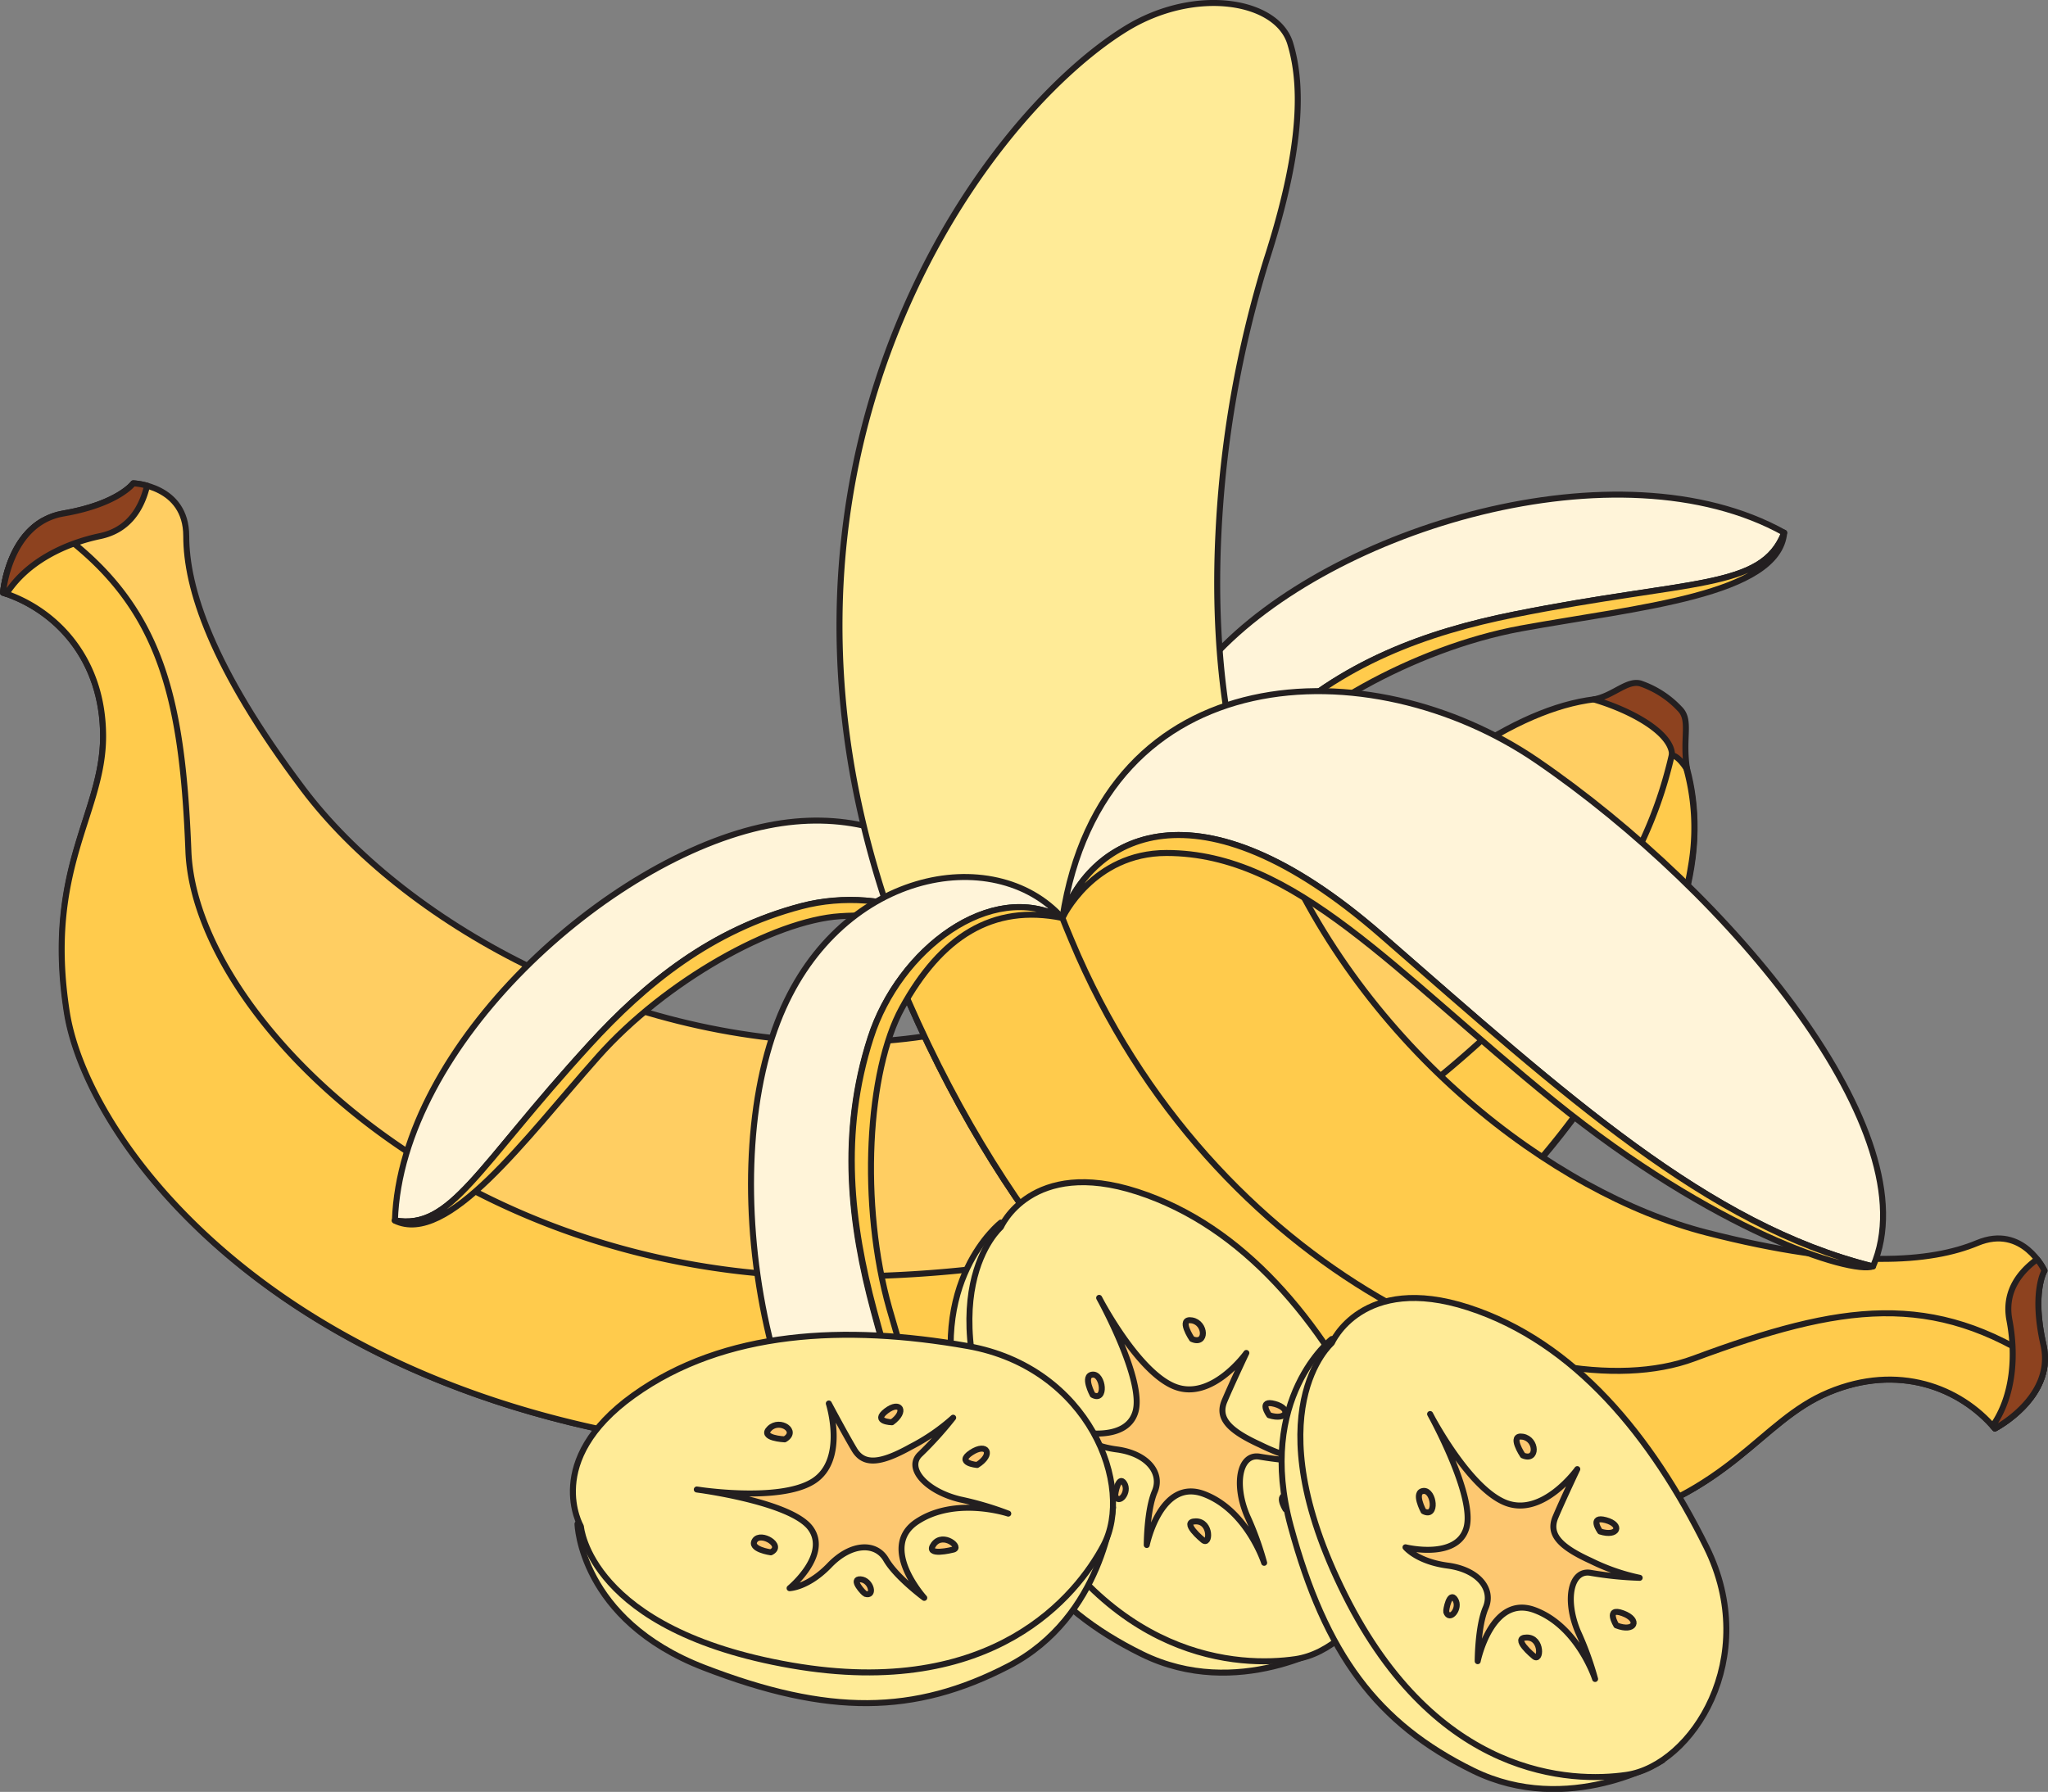 <svg id="Layer_2" data-name="Layer 2" xmlns="http://www.w3.org/2000/svg" viewBox="0 0 256.44 224.42"><rect x="0" y="0" width="256.44" height="224.42" fill="#808080" stroke="none"/><defs><style>.cls-1{fill:#ffce62;}.cls-1,.cls-2,.cls-3,.cls-4,.cls-5,.cls-6{stroke:#231f20;stroke-linejoin:round;stroke-width:0.75px;}.cls-2{fill:#ffcb4c;}.cls-3{fill:#8d421f;}.cls-4{fill:#fff4d9;}.cls-5{fill:#ffeb97;}.cls-6{fill:#fdc871;}</style></defs><title>bananaIcon</title><path class="cls-1" d="M720.06,357.5c-8.52-2.6-18.92,1.28-33.11,13.41s-42.59,28.92-68,28.92c-29.2,0-55.89-15.34-68.22-31.69-11.59-15.37-14.66-25.31-14.66-31.69s-6.63-6.62-6.63-6.62-1.89,2.6-8.75,3.78-7.56,9.93-7.56,9.93c6.62,2.13,12.53,8.28,12.53,18s-7.33,16.55-4.49,34.52,31.69,55.58,99.8,55.58c68.68,0,99.93-50.74,103.57-73.79C726.59,364.86,720.06,357.5,720.06,357.5Z" transform="translate(-512.75 -269.3)"/><path class="cls-2" d="M525.66,361.52c0-9.7-5.91-15.85-12.53-18,0,0,.53-6.46,5-9,14.45,9.62,17.42,21,18.21,41.39.82,20.91,33.52,53.28,80.62,53.28s70.81-18.77,88-36c12.25-12.25,15.94-23.07,17.58-31.49a28,28,0,0,1,1.94,16.13c-3.64,23.05-34.89,73.79-103.57,73.79-68.11,0-97-37.6-99.8-55.58S525.66,371.21,525.66,361.52Z" transform="translate(-512.75 -269.3)"/><path class="cls-3" d="M724,365.69c-.64-4.06.53-6.17-.93-7.62a12.1,12.1,0,0,0-4.91-3.17c-1.69-.46-3.4,1.55-5.84,2,4.66,1.37,9.8,4.18,9.8,7C723,364,724,365.69,724,365.69Z" transform="translate(-512.75 -269.3)"/><path class="cls-3" d="M520.69,333.61c6.86-1.18,8.75-3.78,8.75-3.78a8.61,8.61,0,0,1,1.73.3c-.79,3.28-2.63,5.63-5.87,6.31-4.31.9-9.14,3.14-11.76,7.24l-.41-.14S513.84,334.79,520.69,333.61Z" transform="translate(-512.75 -269.3)"/><path class="cls-4" d="M636.89,394.15c3.23-11.52-9.48-25.18-28-21.45-20,4-45.94,27.51-46.69,49.44,7.06,1.25,10.23-6.51,24.38-22,7-7.66,15.18-14.38,26.55-17.37C623.56,380.05,636.23,384.77,636.89,394.15Z" transform="translate(-512.75 -269.3)"/><path class="cls-2" d="M636.89,394.15c-.66-9.38-13.33-14.1-23.79-11.35-11.37,3-19.54,9.71-26.55,17.37-14.15,15.46-17.32,23.22-24.38,22,6.6,3.21,16.28-10.18,25.46-20.52,8.41-9.48,22-17.06,30.32-17.6C627.37,383.41,633.92,386.4,636.89,394.15Z" transform="translate(-512.75 -269.3)"/><path class="cls-4" d="M668.85,389.28c-12.4-3.42-17.92-22.72-4.18-37.73,14.84-16.2,50.88-27,71.49-15.53-2.78,7.19-11.68,5.8-33.79,10.24-10.94,2.2-21.68,6-30.75,14.8C663.27,369.17,660.58,383.46,668.85,389.28Z" transform="translate(-512.75 -269.3)"/><path class="cls-2" d="M668.85,389.28c-8.27-5.82-5.58-20.11,2.77-28.22,9.07-8.8,19.81-12.6,30.75-14.8,22.11-4.44,31-3.05,33.79-10.24-.72,7.86-18.43,9.34-33,12-13.41,2.48-27.94,10.78-33.06,18.15C664.25,374.55,663.36,382.25,668.85,389.28Z" transform="translate(-512.75 -269.3)"/><path class="cls-5" d="M653.73,272.9c-8.91,5.48-22.08,19.42-29.87,40.68-6.23,17-10.76,44.31,3.1,77.58,15.68,37.66,37.62,54.5,53.26,62,13.7,6.57,25.41,7.26,31.79,5.71,10.32-2.5,15.46-6.86,20-10.7,2.83-2.41,5.51-4.68,9-6.15a20,20,0,0,1,16.52.13,19.21,19.21,0,0,1,5.29,3.75c1.76-1.25,4.86-4,4-7.78-1.14-5-.61-8-.12-9.53a5.68,5.68,0,0,0-2.17-2,4.15,4.15,0,0,0-3.54.07c-7.66,3.19-19.45,2.77-35-1.23a63.94,63.94,0,0,1-11.57-4.28C695.35,412,679.06,394.76,670.84,375c-4.33-10.4-6.25-23.81-5.53-38.77a138.51,138.51,0,0,1,6-34.3c3.87-12,4.93-20.83,3-27.17C672.7,269.34,662.45,267.54,653.73,272.9Z" transform="translate(-512.75 -269.3)"/><path class="cls-2" d="M625.29,391.85c25.45,61.1,70,72.93,87.15,68.76s20.59-13.3,29.29-16.93,16.43-.62,20.81,4.53c0,0,7.58-3.91,6.08-10.5s.13-9.26.13-9.26-2.69-5.86-8.42-3.47-15.78,3.34-33.91-1.31c-19.28-4.95-43-23.17-53.91-49.36-6-1.73-20.8-7.3-26.73,10C633.31,379.15,625.29,391.85,625.29,391.85Z" transform="translate(-512.75 -269.3)"/><path class="cls-2" d="M625.29,391.85c25.45,61.1,70,72.93,87.15,68.76s20.59-13.3,29.29-16.93,16.43-.62,20.81,4.53c0,0,5.6-2.89,6.22-7.89-14-9.37-25.34-7.78-43.93-.87-19.07,7.08-60.32-10.16-77.92-52.42-.39-.93-.77-1.85-1.13-2.76C636.66,379.89,625.29,391.85,625.29,391.85Z" transform="translate(-512.75 -269.3)"/><path class="cls-3" d="M768.62,437.71c-1.5-6.59.13-9.26.13-9.26a7.73,7.73,0,0,0-.92-1.44c-2.65,1.94-4.07,4.46-3.47,7.63.8,4.2.6,9.36-2.1,13.25l.28.32S770.12,444.3,768.62,437.71Z" transform="translate(-512.75 -269.3)"/><path class="cls-4" d="M645.78,384.27c3.62-10,16.68-18.13,39.92,2.14s40.87,36.35,61.58,41.5c7.19-16.49-17.72-46.69-42.11-63.37C684.44,350.37,650.86,351.32,645.78,384.27Z" transform="translate(-512.75 -269.3)"/><path class="cls-2" d="M645.78,384.27c3.62-10,16.68-18.13,39.92,2.14s40.87,36.35,61.58,41.5c-2.78,1-19.83-4.41-39.91-20.68s-32.47-31.1-48.56-31.1C649.55,376.13,645.78,384.27,645.78,384.27Z" transform="translate(-512.75 -269.3)"/><path class="cls-4" d="M645.78,384.27c-8.57-9.59-28.32-6-35.66,13-7.92,20.49-1.62,57.58,17.84,71,5.21-5.69,0-13.05-5.83-34.83-2.89-10.78-4.26-22.09-.4-34.12C625.29,388.2,636.89,379.44,645.78,384.27Z" transform="translate(-512.75 -269.3)"/><path class="cls-2" d="M645.78,384.27c-8.89-4.83-20.49,3.93-24,15-3.86,12-2.49,23.34.4,34.12,5.84,21.78,11,29.14,5.83,34.83,6.72-4.14.18-20.66-3.89-35-3.73-13.12-2.75-29.83,1.57-37.68C630.54,386.68,637,382.47,645.78,384.27Z" transform="translate(-512.75 -269.3)"/><path class="cls-5" d="M638.07,422.42s-9.5,7.37-5.14,23.46,10.86,24.71,22.82,30.59,23.72-1.28,23.72-1.28Z" transform="translate(-512.75 -269.3)"/><path class="cls-5" d="M638.07,423s3.78-8.76,17.1-4.44,22.93,16.11,29.81,30-1.8,27.33-10,28.53c-6.85,1-23.76.48-35.27-22.55S638.07,423,638.07,423Z" transform="translate(-512.75 -269.3)"/><path class="cls-6" d="M650.38,431.85s4.76,9.22,9.43,11.1,9-4.2,9-4.2-1.82,3.85-2.73,6,.5,3.69,4.46,5.5a25.12,25.12,0,0,0,6.08,2.1,45,45,0,0,1-6.08-.6c-2.54-.51-3.35,3.34-1.63,7.4a38.63,38.63,0,0,1,2.13,5.88s-2.13-6.59-7.55-8.62-7.15,6.39-7.15,6.39,0-4.36,1-6.69-.91-4.77-4.76-5.28-5.28-2.3-5.28-2.3,6.39,1.59,7.61-2.36S650.38,431.85,650.38,431.85Z" transform="translate(-512.75 -269.3)"/><path class="cls-6" d="M662,437s-1.78-2.64,0-2.33S663.87,437.83,662,437Z" transform="translate(-512.75 -269.3)"/><path class="cls-6" d="M671.67,446.55s-1.42-2,.71-1.41S673.9,447.26,671.67,446.55Z" transform="translate(-512.75 -269.3)"/><path class="cls-6" d="M673.7,458.32s-1.42-2.34.81-1.52S676,459.23,673.7,458.32Z" transform="translate(-512.75 -269.3)"/><path class="cls-6" d="M663.36,462.17s-2.85-2.33-.87-2.33S664.28,463,663.36,462.17Z" transform="translate(-512.75 -269.3)"/><path class="cls-6" d="M652.4,456.62c-.06-.2.41-2.66,1.12-1.55S652.81,457.87,652.4,456.62Z" transform="translate(-512.75 -269.3)"/><path class="cls-6" d="M649.57,444s-1.32-2.44,0-2.54S651.29,444.93,649.57,444Z" transform="translate(-512.75 -269.3)"/><path class="cls-5" d="M679.51,437s-9.5,7.37-5.14,23.46,10.86,24.71,22.82,30.59,23.72-1.27,23.72-1.27Z" transform="translate(-512.75 -269.3)"/><path class="cls-5" d="M679.51,437.51s3.78-8.77,17.1-4.45,22.93,16.11,29.81,30-1.8,27.33-10,28.53c-6.85,1-23.76.47-35.27-22.55S679.51,437.51,679.51,437.51Z" transform="translate(-512.75 -269.3)"/><path class="cls-6" d="M691.82,446.4s4.76,9.23,9.43,11.1,9-4.2,9-4.2-1.82,3.85-2.73,6,.5,3.7,4.46,5.5a25.54,25.54,0,0,0,6.08,2.11,44,44,0,0,1-6.08-.61c-2.54-.51-3.35,3.34-1.63,7.4a38.63,38.63,0,0,1,2.13,5.88s-2.13-6.59-7.55-8.62-7.15,6.39-7.15,6.39,0-4.36,1-6.69-.91-4.77-4.76-5.28-5.28-2.29-5.28-2.29,6.39,1.59,7.61-2.37S691.82,446.4,691.82,446.4Z" transform="translate(-512.75 -269.3)"/><path class="cls-6" d="M703.43,451.58s-1.78-2.64,0-2.34S705.3,452.39,703.43,451.58Z" transform="translate(-512.75 -269.3)"/><path class="cls-6" d="M713.11,461.11s-1.42-2,.71-1.42S715.34,461.82,713.11,461.11Z" transform="translate(-512.75 -269.3)"/><path class="cls-6" d="M715.14,472.87s-1.42-2.34.81-1.52S717.47,473.78,715.14,472.87Z" transform="translate(-512.75 -269.3)"/><path class="cls-6" d="M704.8,476.72s-2.85-2.33-.87-2.33S705.72,477.6,704.8,476.72Z" transform="translate(-512.75 -269.3)"/><path class="cls-6" d="M693.84,471.18c-.06-.21.41-2.67,1.12-1.56S694.25,472.43,693.84,471.18Z" transform="translate(-512.75 -269.3)"/><path class="cls-6" d="M691,458.57s-1.32-2.43,0-2.54S692.73,459.48,691,458.57Z" transform="translate(-512.75 -269.3)"/><path class="cls-5" d="M585.06,460.16s.3,12,15.84,18,26.33,5.93,38.16-.21,13.05-19.85,13.05-19.85Z" transform="translate(-512.75 -269.3)"/><path class="cls-5" d="M585.49,460.48s-4.8-8.25,6.57-16.41,26.57-8.89,41.85-6.19,20.93,17.67,17,25c-3.26,6.11-13.72,19.41-39.08,15S585.49,460.48,585.49,460.48Z" transform="translate(-512.75 -269.3)"/><path class="cls-6" d="M600,455.85s10.25,1.63,14.53-1,2-9.77,2-9.77,2,3.76,3.19,5.76,3.28,1.78,7.07-.33a25.1,25.1,0,0,0,5.31-3.65,44.76,44.76,0,0,1-4.1,4.54c-1.91,1.74.71,4.68,5,5.7a40.07,40.07,0,0,1,6,1.77s-6.57-2.19-11.42,1,.9,9.55.9,9.55-3.51-2.59-4.78-4.79-4.38-2.1-7.08.71-5,2.87-5,2.87,5.07-4.19,2.61-7.52S600,455.85,600,455.85Z" transform="translate(-512.75 -269.3)"/><path class="cls-6" d="M611,449.57s-3.18-.14-1.88-1.38S612.78,448.54,611,449.57Z" transform="translate(-512.75 -269.3)"/><path class="cls-6" d="M624.43,447.43s-2.47-.06-.72-1.41S626.32,446.06,624.43,447.43Z" transform="translate(-512.75 -269.3)"/><path class="cls-6" d="M635.1,452.78s-2.72-.24-.74-1.55S637.22,451.45,635.1,452.78Z" transform="translate(-512.75 -269.3)"/><path class="cls-6" d="M632.06,463.39s-3.56.91-2.39-.68S633.31,463.17,632.06,463.39Z" transform="translate(-512.75 -269.3)"/><path class="cls-6" d="M621.1,468.92c-.2-.07-1.91-1.91-.59-1.82S622.35,469.33,621.1,468.92Z" transform="translate(-512.75 -269.3)"/><path class="cls-6" d="M609.27,463.72s-2.74-.38-2-1.5S611,462.88,609.27,463.72Z" transform="translate(-512.75 -269.3)"/></svg>
